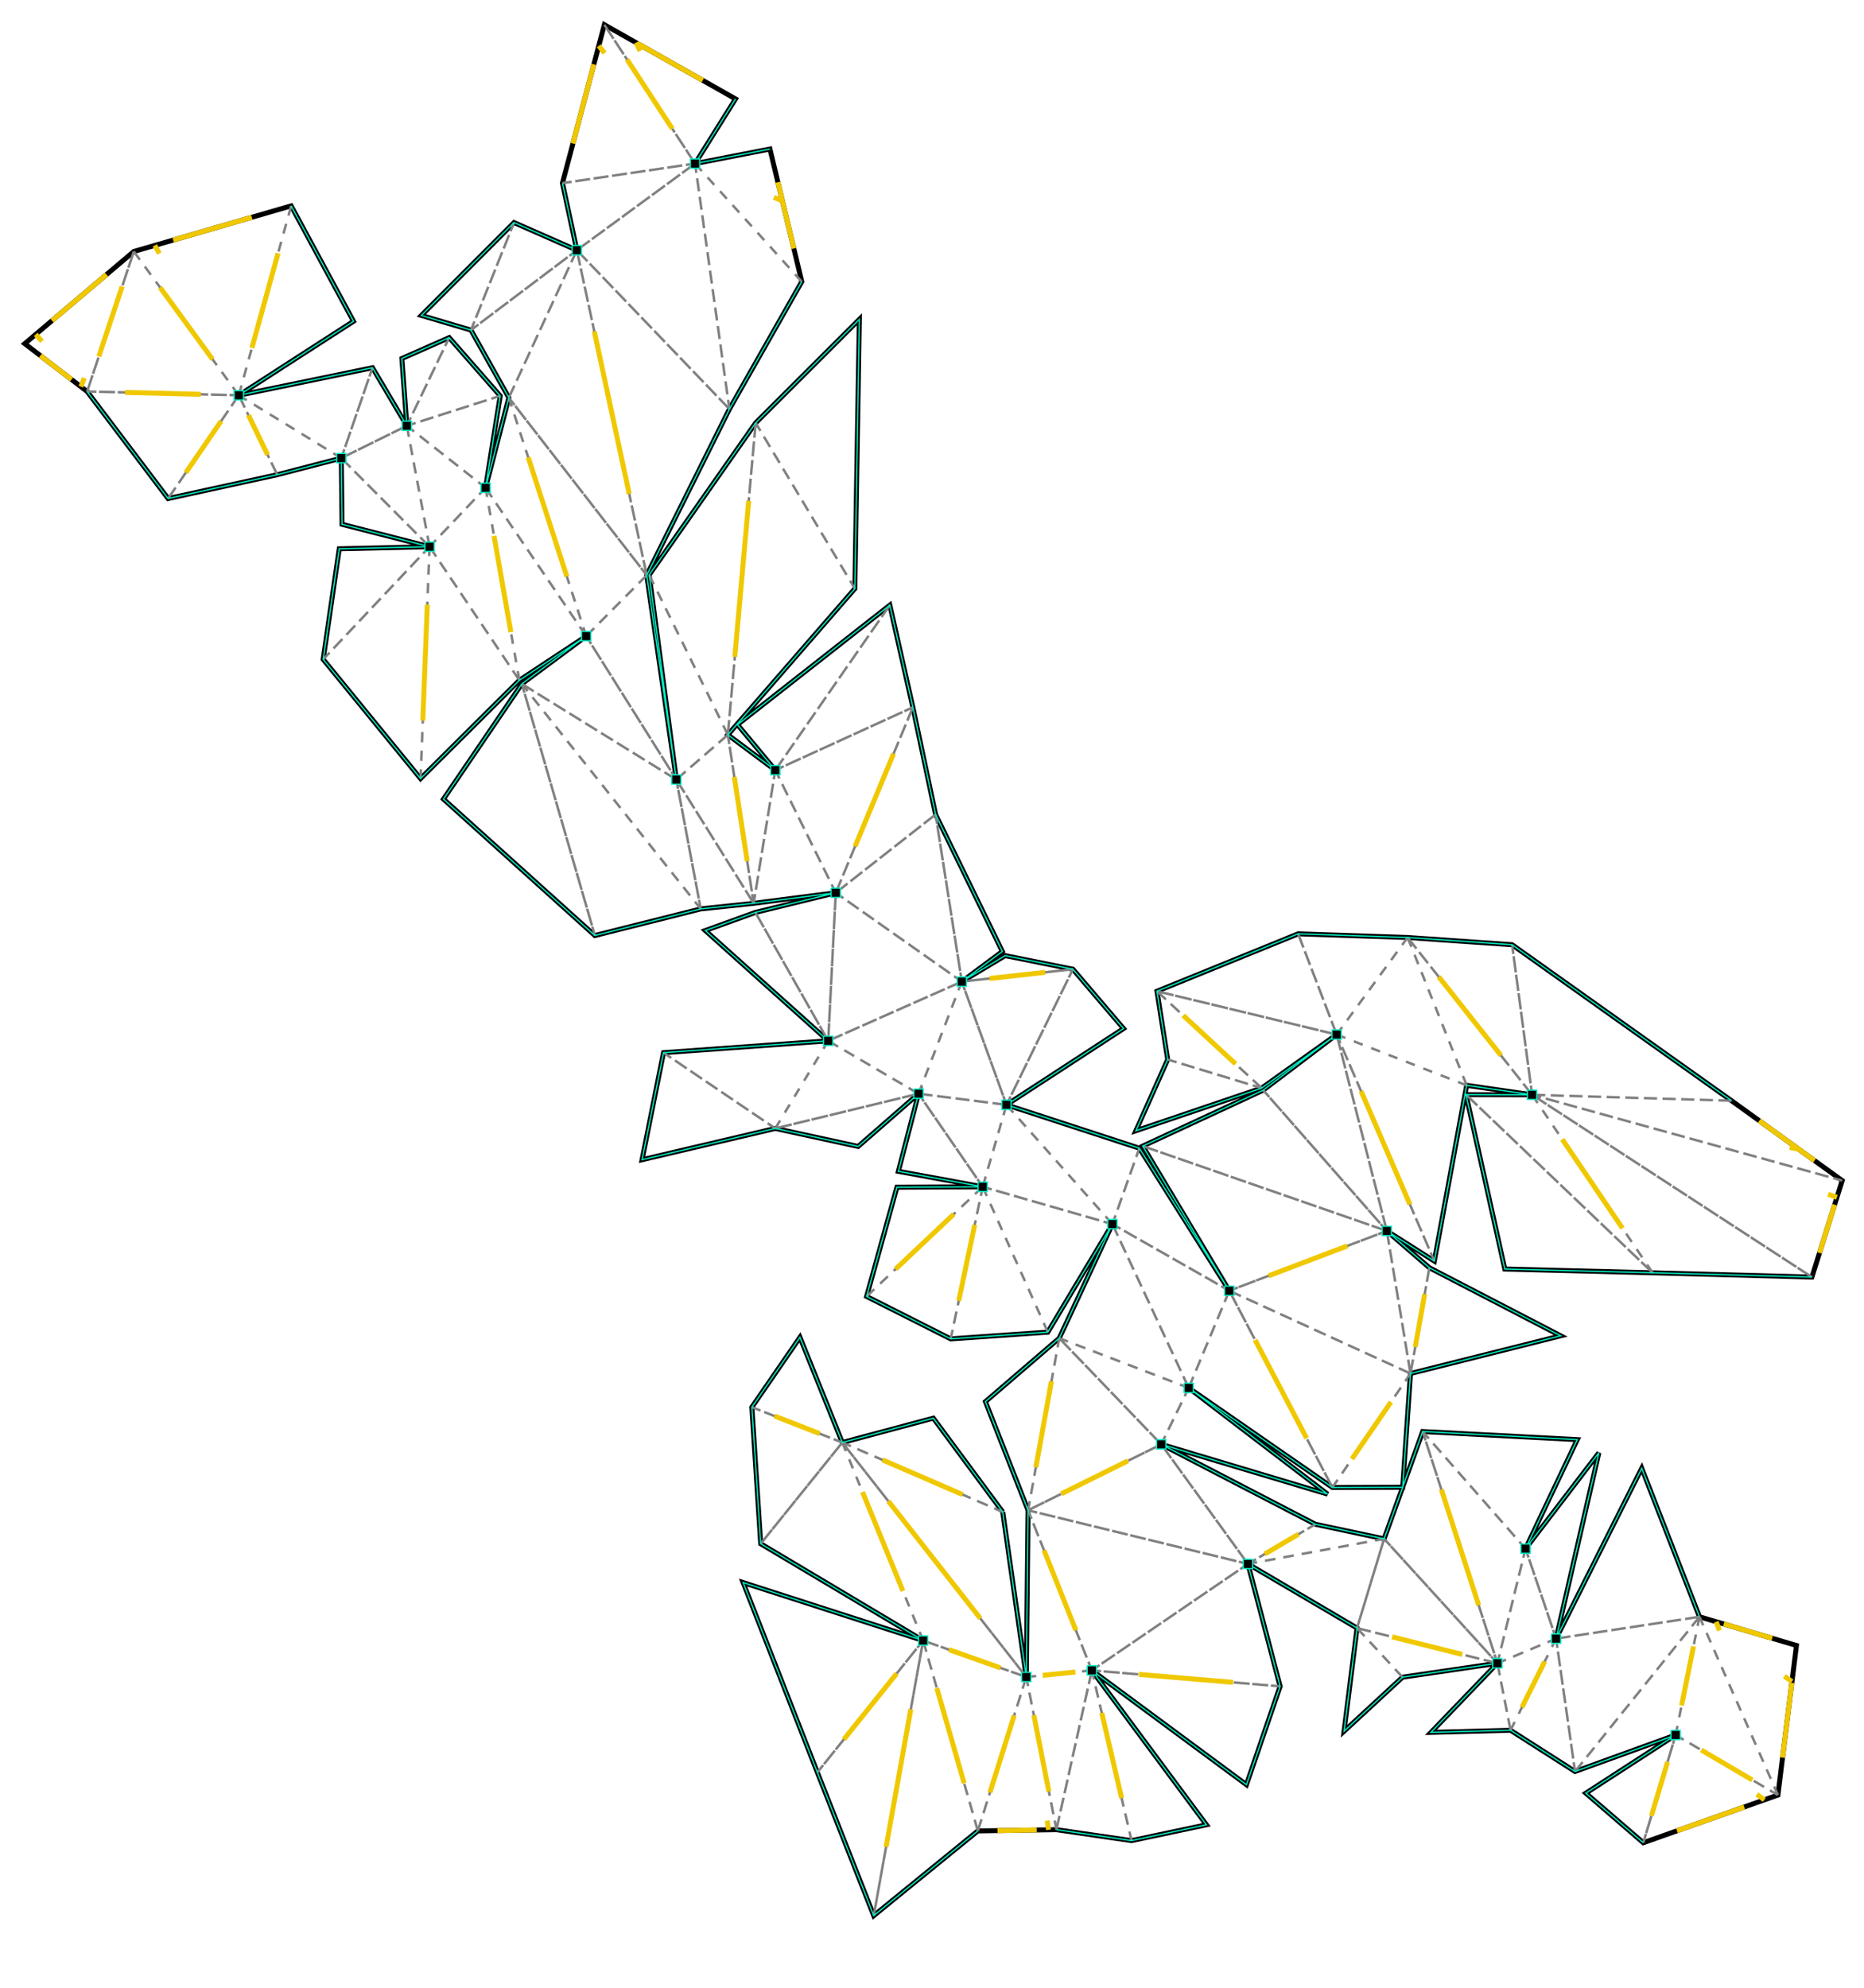 <?xml version="1.0"?>
<svg width="603" height="643" version="1.1" xmlns="http://www.w3.org/2000/svg" xmlns:xlink="http://www.w3.org/1999/xlink">
  <defs>
  <style type="text/css">
    <![CDATA[
      .b {stroke:rgb(0,0,0);stroke-width:1.607;fill:none}
      .c {stroke:rgb(128,128,128);stroke-width:0.804;stroke-dasharray:3.015, 3.015;}
      .h {stroke:rgb(240,200,0);stroke-width:1.607;}
      .m {stroke:rgb(255,0,0);stroke-width:0.804;}
      .n {stroke:rgb(128,128,128);stroke-width:0.804}
      .t {stroke:rgb(0,128,0);stroke-width:0.804;}
      .tab {stroke:rgb(0,0,255);stroke-width:0.402;fill:none}
      .v {stroke:rgb(0,0,255);stroke-width:0.804;}
      .z {stroke:rgb(0,240,200);stroke-width:0.402;}
    ]]>
  </style>
  </defs>
  <path fill="none" class="b" d=" M 324.386 489.061 L 332.002 542.447 L 332.581 488.523 L 318.784 453.378 L 342.663 432.852 L 359.868 395.952 L 338.967 430.893 L 307.553 433.074 L 280.345 419.353 L 290.163 384.012 L 317.908 383.885 L 290.619 378.879 L 297.143 353.774 L 277.603 370.833 L 250.801 365.002 L 207.712 375.123 L 214.64 340.503 L 267.92 336.669 L 228.164 300.992 L 244.355 295.129 L 270.367 288.779 L 243.809 292.185 L 226.684 293.997 L 192.443 302.608 L 143.461 258.478 L 168.817 221.207 L 189.637 205.766 L 168.006 220.049 L 136.046 251.838 L 104.549 213.274 L 109.748 177.512 L 138.965 176.841 L 110.653 169.594 L 110.412 148.186 L 89.686 153.555 L 54.378 161.256 L 28.184 126.63 L 8 111.161 L 43.293 81.344 L 94.187 66.587 L 114.355 103.923 L 77.25 127.855 L 120.495 118.945 L 131.604 137.718 L 130.007 115.963 L 145.309 109.202 L 161.82 128.057 L 157.08 157.778 L 164.607 128.638 L 152.355 106.774 L 136.313 102.028 L 166.292 71.994 L 186.607 80.929 L 181.954 59.229 L 195.505 8 L 237.944 31.994 L 224.849 52.91 L 249.073 48.204 L 259.372 91.11 L 235.964 132.324 L 209.212 186.057 L 218.79 252.149 L 210.007 185.947 L 244.455 136.791 L 277.996 103.302 L 276.542 190.398 L 235.458 237.679 L 250.81 249.117 L 238.576 234.391 L 287.861 195.735 L 295.312 228.787 L 302.657 263.452 L 324.261 307.759 L 311.139 317.51 L 325.164 309.109 L 347.089 313.501 L 363.464 332.694 L 325.592 357.371 L 368.566 371.393 L 397.673 417.502 L 369.676 370.71 L 408.652 352.621 L 432.409 334.639 L 408.159 351.952 L 367.466 365.749 L 377.749 342.712 L 374.285 320.62 L 419.948 302.056 L 455.363 303.242 L 489.164 305.581 L 560.166 356.044 L 595.945 381.868 L 586.155 413.084 L 534.626 411.694 L 486.803 410.485 L 474.251 354.069 L 495.627 354.122 L 474.47 351.068 L 464.001 407.908 L 448.632 398.155 L 462.4 410.061 L 504.871 432.08 L 456.292 444.273 L 453.765 481.065 L 431.029 481.135 L 384.542 448.934 L 429.463 483.287 L 375.653 467.185 L 425.517 493.036 L 447.759 497.752 L 460.234 463.047 L 510.251 465.663 L 493.502 500.928 L 517.23 469.925 L 503.395 530.03 L 531.098 474.924 L 549.778 522.968 L 581.15 532.24 L 575.156 580.622 L 531.606 596.054 L 513.013 580.024 L 542.069 561.2 L 509.523 573.004 L 488.654 559.669 L 462.911 560.359 L 484.411 538 L 453.72 542.504 L 434.806 559.98 L 438.998 526.617 L 403.702 505.871 L 414.115 545.467 L 403.217 577.279 L 353.209 540.304 L 390.277 590.241 L 366.049 595.366 L 341.756 591.83 L 316.329 592.226 L 282.656 619.633 L 264.412 573.304 L 240.406 511.899 L 298.633 530.649 L 246.083 499.337 L 243.229 455.168 L 258.779 432.572 L 272.487 466.594 L 301.924 458.716 L 324.386 489.061" />
  <path class="c" d=" M 453.72 542.504 L 438.998 526.617 M 438.998 526.617 L 453.72 542.504 M 438.998 526.617 L 447.759 497.752 M 447.759 497.752 L 438.998 526.617 M 438.998 526.617 L 484.411 538 M 484.411 538 L 503.395 530.03 M 503.395 530.03 L 493.502 500.928 M 493.502 500.928 L 460.234 463.047 M 460.234 463.047 L 493.502 500.928 M 493.502 500.928 L 503.395 530.03 M 503.395 530.03 L 509.523 573.004 M 509.523 573.004 L 503.395 530.03 M 503.395 530.03 L 484.411 538 M 484.411 538 L 460.234 463.047 M 460.234 463.047 L 484.411 538 M 484.411 538 L 447.759 497.752 M 447.759 497.752 L 484.411 538 M 484.411 538 L 488.654 559.669 M 488.654 559.669 L 484.411 538 M 484.411 538 L 438.998 526.617 M 447.759 497.752 L 403.702 505.871 M 403.702 505.871 L 332.581 488.523 M 332.581 488.523 L 403.702 505.871 M 403.702 505.871 L 375.653 467.185 M 375.653 467.185 L 403.702 505.871 M 403.702 505.871 L 425.517 493.036 M 425.517 493.036 L 403.702 505.871 M 403.702 505.871 L 353.209 540.304 M 353.209 540.304 L 332.581 488.523 M 332.581 488.523 L 353.209 540.304 M 353.209 540.304 L 403.702 505.871 M 403.702 505.871 L 447.759 497.752 M 431.029 481.135 L 456.292 444.273 M 456.292 444.273 L 397.673 417.502 M 397.673 417.502 L 384.542 448.934 M 384.542 448.934 L 397.673 417.502 M 397.673 417.502 L 456.292 444.273 M 456.292 444.273 L 448.632 398.155 M 448.632 398.155 L 456.292 444.273 M 456.292 444.273 L 431.029 481.135 M 431.029 481.135 L 397.673 417.502 M 397.673 417.502 L 359.868 395.952 M 359.868 395.952 L 397.673 417.502 M 397.673 417.502 L 431.029 481.135 M 456.292 444.273 L 462.4 410.061 M 462.4 410.061 L 456.292 444.273 M 464.001 407.908 L 432.409 334.639 M 432.409 334.639 L 474.47 351.068 M 474.47 351.068 L 432.409 334.639 M 432.409 334.639 L 374.285 320.62 M 374.285 320.62 L 432.409 334.639 M 432.409 334.639 L 464.001 407.908 M 448.632 398.155 L 397.673 417.502 M 397.673 417.502 L 448.632 398.155 M 448.632 398.155 L 432.409 334.639 M 432.409 334.639 L 455.363 303.242 M 455.363 303.242 L 495.627 354.122 M 495.627 354.122 L 455.363 303.242 M 455.363 303.242 L 432.409 334.639 M 432.409 334.639 L 419.948 302.056 M 419.948 302.056 L 432.409 334.639 M 432.409 334.639 L 448.632 398.155 M 448.632 398.155 L 369.676 370.71 M 369.676 370.71 L 448.632 398.155 M 448.632 398.155 L 408.652 352.621 M 408.652 352.621 L 448.632 398.155 M 474.251 354.069 L 534.626 411.694 M 534.626 411.694 L 474.251 354.069 M 474.47 351.068 L 455.363 303.242 M 455.363 303.242 L 474.47 351.068 M 495.627 354.122 L 586.155 413.084 M 586.155 413.084 L 495.627 354.122 M 495.627 354.122 L 489.164 305.581 M 489.164 305.581 L 495.627 354.122 M 495.627 354.122 L 534.626 411.694 M 534.626 411.694 L 495.627 354.122 M 495.627 354.122 L 560.166 356.044 M 560.166 356.044 L 495.627 354.122 M 495.627 354.122 L 595.945 381.868 M 595.945 381.868 L 495.627 354.122 M 408.159 351.952 L 377.749 342.712 M 377.749 342.712 L 408.159 351.952 M 408.159 351.952 L 374.285 320.62 M 374.285 320.62 L 408.159 351.952 M 368.566 371.393 L 359.868 395.952 M 359.868 395.952 L 317.908 383.885 M 317.908 383.885 L 338.967 430.893 M 338.967 430.893 L 317.908 383.885 M 317.908 383.885 L 297.143 353.774 M 297.143 353.774 L 317.908 383.885 M 317.908 383.885 L 280.345 419.353 M 280.345 419.353 L 317.908 383.885 M 317.908 383.885 L 359.868 395.952 M 359.868 395.952 L 384.542 448.934 M 384.542 448.934 L 375.653 467.185 M 375.653 467.185 L 384.542 448.934 M 384.542 448.934 L 359.868 395.952 M 359.868 395.952 L 368.566 371.393 M 359.868 395.952 L 325.592 357.371 M 325.592 357.371 L 359.868 395.952 M 342.663 432.852 L 375.653 467.185 M 375.653 467.185 L 342.663 432.852 M 342.663 432.852 L 332.581 488.523 M 332.581 488.523 L 375.653 467.185 M 375.653 467.185 L 332.581 488.523 M 332.581 488.523 L 342.663 432.852 M 342.663 432.852 L 384.542 448.934 M 384.542 448.934 L 342.663 432.852 M 307.553 433.074 L 317.908 383.885 M 317.908 383.885 L 307.553 433.074 M 272.487 466.594 L 246.083 499.337 M 246.083 499.337 L 272.487 466.594 M 272.487 466.594 L 243.229 455.168 M 243.229 455.168 L 272.487 466.594 M 272.487 466.594 L 324.386 489.061 M 324.386 489.061 L 272.487 466.594 M 272.487 466.594 L 298.633 530.649 M 298.633 530.649 L 264.412 573.304 M 264.412 573.304 L 298.633 530.649 M 298.633 530.649 L 282.656 619.633 M 282.656 619.633 L 298.633 530.649 M 298.633 530.649 L 272.487 466.594 M 272.487 466.594 L 332.002 542.447 M 332.002 542.447 L 341.756 591.83 M 341.756 591.83 L 332.002 542.447 M 332.002 542.447 L 316.329 592.226 M 316.329 592.226 L 332.002 542.447 M 332.002 542.447 L 353.209 540.304 M 353.209 540.304 L 341.756 591.83 M 341.756 591.83 L 353.209 540.304 M 353.209 540.304 L 366.049 595.366 M 366.049 595.366 L 353.209 540.304 M 353.209 540.304 L 332.002 542.447 M 332.002 542.447 L 298.633 530.649 M 298.633 530.649 L 316.329 592.226 M 316.329 592.226 L 298.633 530.649 M 298.633 530.649 L 332.002 542.447 M 332.002 542.447 L 272.487 466.594 M 317.908 383.885 L 325.592 357.371 M 325.592 357.371 L 297.143 353.774 M 297.143 353.774 L 267.92 336.669 M 267.92 336.669 L 244.355 295.129 M 244.355 295.129 L 267.92 336.669 M 267.92 336.669 L 270.367 288.779 M 270.367 288.779 L 250.81 249.117 M 250.81 249.117 L 270.367 288.779 M 270.367 288.779 L 267.92 336.669 M 267.92 336.669 L 297.143 353.774 M 297.143 353.774 L 325.592 357.371 M 325.592 357.371 L 317.908 383.885 M 325.592 357.371 L 311.139 317.51 M 311.139 317.51 L 347.089 313.501 M 347.089 313.501 L 311.139 317.51 M 311.139 317.51 L 302.657 263.452 M 302.657 263.452 L 311.139 317.51 M 311.139 317.51 L 267.92 336.669 M 267.92 336.669 L 311.139 317.51 M 311.139 317.51 L 270.367 288.779 M 270.367 288.779 L 295.312 228.787 M 295.312 228.787 L 250.81 249.117 M 250.81 249.117 L 295.312 228.787 M 295.312 228.787 L 270.367 288.779 M 270.367 288.779 L 311.139 317.51 M 311.139 317.51 L 325.592 357.371 M 325.592 357.371 L 347.089 313.501 M 347.089 313.501 L 325.592 357.371 M 297.143 353.774 L 311.139 317.51 M 311.139 317.51 L 297.143 353.774 M 297.143 353.774 L 250.801 365.002 M 250.801 365.002 L 214.64 340.503 M 214.64 340.503 L 250.801 365.002 M 250.801 365.002 L 267.92 336.669 M 267.92 336.669 L 250.801 365.002 M 250.801 365.002 L 297.143 353.774 M 270.367 288.779 L 302.657 263.452 M 302.657 263.452 L 270.367 288.779 M 243.809 292.185 L 235.458 237.679 M 235.458 237.679 L 243.809 292.185 M 243.809 292.185 L 250.81 249.117 M 250.81 249.117 L 287.861 195.735 M 287.861 195.735 L 250.81 249.117 M 250.81 249.117 L 243.809 292.185 M 243.809 292.185 L 218.79 252.149 M 218.79 252.149 L 168.817 221.207 M 168.817 221.207 L 218.79 252.149 M 218.79 252.149 L 189.637 205.766 M 189.637 205.766 L 164.607 128.638 M 164.607 128.638 L 186.607 80.929 M 186.607 80.929 L 235.964 132.324 M 235.964 132.324 L 186.607 80.929 M 186.607 80.929 L 164.607 128.638 M 164.607 128.638 L 189.637 205.766 M 189.637 205.766 L 218.79 252.149 M 218.79 252.149 L 235.458 237.679 M 235.458 237.679 L 218.79 252.149 M 218.79 252.149 L 226.684 293.997 M 226.684 293.997 L 218.79 252.149 M 218.79 252.149 L 243.809 292.185 M 226.684 293.997 L 168.817 221.207 M 168.817 221.207 L 192.443 302.608 M 192.443 302.608 L 168.817 221.207 M 168.817 221.207 L 226.684 293.997 M 235.458 237.679 L 244.455 136.791 M 244.455 136.791 L 276.542 190.398 M 276.542 190.398 L 244.455 136.791 M 244.455 136.791 L 235.458 237.679 M 235.458 237.679 L 210.007 185.947 M 210.007 185.947 L 235.458 237.679 M 189.637 205.766 L 209.212 186.057 M 209.212 186.057 L 186.607 80.929 M 186.607 80.929 L 224.849 52.91 M 224.849 52.91 L 259.372 91.11 M 259.372 91.11 L 224.849 52.91 M 224.849 52.91 L 181.954 59.229 M 181.954 59.229 L 224.849 52.91 M 224.849 52.91 L 186.607 80.929 M 186.607 80.929 L 152.355 106.774 M 152.355 106.774 L 186.607 80.929 M 186.607 80.929 L 209.212 186.057 M 209.212 186.057 L 189.637 205.766 M 189.637 205.766 L 157.08 157.778 M 157.08 157.778 L 168.006 220.049 M 168.006 220.049 L 157.08 157.778 M 157.08 157.778 L 138.965 176.841 M 138.965 176.841 L 136.046 251.838 M 136.046 251.838 L 138.965 176.841 M 138.965 176.841 L 131.604 137.718 M 131.604 137.718 L 138.965 176.841 M 138.965 176.841 L 157.08 157.778 M 157.08 157.778 L 131.604 137.718 M 131.604 137.718 L 161.82 128.057 M 161.82 128.057 L 131.604 137.718 M 131.604 137.718 L 157.08 157.778 M 157.08 157.778 L 189.637 205.766 M 168.006 220.049 L 138.965 176.841 M 138.965 176.841 L 104.549 213.274 M 104.549 213.274 L 138.965 176.841 M 138.965 176.841 L 168.006 220.049 M 138.965 176.841 L 110.412 148.186 M 110.412 148.186 L 77.25 127.855 M 77.25 127.855 L 94.187 66.587 M 94.187 66.587 L 77.25 127.855 M 77.25 127.855 L 110.412 148.186 M 110.412 148.186 L 138.965 176.841 M 131.604 137.718 L 145.309 109.202 M 145.309 109.202 L 131.604 137.718 M 131.604 137.718 L 110.412 148.186 M 110.412 148.186 L 120.495 118.945 M 120.495 118.945 L 110.412 148.186 M 110.412 148.186 L 131.604 137.718 M 164.607 128.638 L 209.212 186.057 M 209.212 186.057 L 164.607 128.638 M 152.355 106.774 L 166.292 71.994 M 166.292 71.994 L 152.355 106.774 M 77.25 127.855 L 54.378 161.256 M 54.378 161.256 L 77.25 127.855 M 77.25 127.855 L 89.686 153.555 M 89.686 153.555 L 77.25 127.855 M 77.25 127.855 L 43.293 81.344 M 43.293 81.344 L 28.184 126.63 M 28.184 126.63 L 43.293 81.344 M 43.293 81.344 L 77.25 127.855 M 77.25 127.855 L 28.184 126.63 M 28.184 126.63 L 77.25 127.855 M 235.964 132.324 L 224.849 52.91 M 224.849 52.91 L 195.505 8 M 195.505 8 L 224.849 52.91 M 224.849 52.91 L 235.964 132.324 M 353.209 540.304 L 414.115 545.467 M 414.115 545.467 L 353.209 540.304 M 484.411 538 L 493.502 500.928 M 493.502 500.928 L 484.411 538 M 503.395 530.03 L 488.654 559.669 M 488.654 559.669 L 503.395 530.03 M 503.395 530.03 L 549.778 522.968 M 549.778 522.968 L 542.069 561.2 M 542.069 561.2 L 549.778 522.968 M 549.778 522.968 L 575.156 580.622 M 575.156 580.622 L 549.778 522.968 M 549.778 522.968 L 509.523 573.004 M 509.523 573.004 L 549.778 522.968 M 549.778 522.968 L 503.395 530.03 M 542.069 561.2 L 531.606 596.054 M 531.606 596.054 L 542.069 561.2 M 542.069 561.2 L 575.156 580.622 M 575.156 580.622 L 542.069 561.2" />
  <path class="h" d=" M 81.484 112.538 L 89.953 81.904 M 89.953 81.904 L 81.484 112.538 M 68.761 116.227 L 51.782 92.972 M 51.782 92.972 L 68.761 116.227 M 64.983 127.549 L 40.45 126.936 M 40.45 126.936 L 64.983 127.549 M 71.532 136.205 L 60.096 152.905 M 60.096 152.905 L 71.532 136.205 M 80.359 134.28 L 86.577 147.13 M 86.577 147.13 L 80.359 134.28 M 31.961 115.309 L 39.516 92.666 M 39.516 92.666 L 31.961 115.309 M 138.235 195.59 L 136.775 233.089 M 136.775 233.089 L 138.235 195.59 M 165.274 204.481 L 159.811 173.346 M 159.811 173.346 L 165.274 204.481 M 183.379 186.484 L 170.864 147.92 M 170.864 147.92 L 183.379 186.484 M 203.561 159.775 L 192.258 107.211 M 192.258 107.211 L 203.561 159.775 M 242.206 162.013 L 237.707 212.457 M 237.707 212.457 L 242.206 162.013 M 237.546 251.305 L 241.721 278.558 M 241.721 278.558 L 237.546 251.305 M 276.603 273.781 L 289.076 243.785 M 289.076 243.785 L 276.603 273.781 M 320.126 316.508 L 338.101 314.503 M 338.101 314.503 L 320.126 316.508 M 382.754 328.453 L 399.691 344.119 M 399.691 344.119 L 382.754 328.453 M 440.307 352.956 L 456.103 389.591 M 456.103 389.591 L 440.307 352.956 M 465.429 315.962 L 485.561 341.402 M 485.561 341.402 L 465.429 315.962 M 505.377 368.515 L 524.877 397.301 M 524.877 397.301 L 505.377 368.515 M 460.873 418.614 L 457.819 435.72 M 457.819 435.72 L 460.873 418.614 M 435.892 402.992 L 410.412 412.665 M 410.412 412.665 L 435.892 402.992 M 406.012 433.41 L 422.69 465.227 M 422.69 465.227 L 406.012 433.41 M 449.976 453.489 L 437.345 471.92 M 437.345 471.92 L 449.976 453.489 M 466.278 481.786 L 478.367 519.262 M 478.367 519.262 L 466.278 481.786 M 420.063 496.245 L 409.155 502.663 M 409.155 502.663 L 420.063 496.245 M 450.352 529.463 L 473.058 535.155 M 473.058 535.155 L 450.352 529.463 M 492.339 552.259 L 499.709 537.44 M 499.709 537.44 L 492.339 552.259 M 539.453 569.913 L 534.222 587.34 M 534.222 587.34 L 539.453 569.913 M 550.341 566.055 L 566.884 575.766 M 566.884 575.766 L 550.341 566.055 M 543.996 551.642 L 547.851 532.526 M 547.851 532.526 L 543.996 551.642 M 398.888 544.176 L 368.435 541.595 M 368.435 541.595 L 398.888 544.176 M 356.419 554.07 L 362.839 581.601 M 362.839 581.601 L 356.419 554.07 M 347.907 540.84 L 337.304 541.911 M 337.304 541.911 L 347.907 540.84 M 348.052 527.359 L 337.738 501.469 M 337.738 501.469 L 348.052 527.359 M 323.66 539.498 L 306.975 533.599 M 306.975 533.599 L 323.66 539.498 M 328.084 554.892 L 320.248 579.781 M 320.248 579.781 L 328.084 554.892 M 334.441 554.793 L 339.317 579.484 M 339.317 579.484 L 334.441 554.793 M 311.905 576.832 L 303.057 546.043 M 303.057 546.043 L 311.905 576.832 M 294.639 552.895 L 286.65 597.387 M 286.65 597.387 L 294.639 552.895 M 290.078 541.313 L 272.968 562.64 M 272.968 562.64 L 290.078 541.313 M 292.096 514.635 L 279.024 482.608 M 279.024 482.608 L 292.096 514.635 M 317.123 523.484 L 287.366 485.557 M 287.366 485.557 L 317.123 523.484 M 311.411 483.444 L 285.462 472.211 M 285.462 472.211 L 311.411 483.444 M 335.101 474.606 L 340.142 446.77 M 340.142 446.77 L 335.101 474.606 M 343.349 483.189 L 364.885 472.519 M 364.885 472.519 L 343.349 483.189 M 310.142 420.777 L 315.32 396.182 M 315.32 396.182 L 310.142 420.777 M 289.736 410.486 L 308.517 392.752 M 308.517 392.752 L 289.736 410.486 M 265.173 463.737 L 250.544 458.025 M 250.544 458.025 L 265.173 463.737 M 217.513 41.682 L 202.841 19.227 M 202.841 19.227 L 217.513 41.682" />
  <path class="z" fill="none" d=" M 324.386 489.061 L 332.002 542.447 L 332.581 488.523 L 318.784 453.378 L 342.663 432.852 L 359.868 395.952 L 338.967 430.893 L 307.553 433.074 L 280.345 419.353 L 290.163 384.012 L 317.908 383.885 L 290.619 378.879 L 297.143 353.774 L 277.603 370.833 L 250.801 365.002 L 207.712 375.123 L 214.64 340.503 L 267.92 336.669 L 228.164 300.992 L 244.355 295.129 L 270.367 288.779 L 243.809 292.185 L 226.684 293.997 L 192.443 302.608 L 143.461 258.478 L 168.817 221.207 L 189.637 205.766 L 168.006 220.049 L 136.046 251.838 L 104.549 213.274 L 109.748 177.512 L 138.965 176.841 L 110.653 169.594 L 110.412 148.186 L 89.686 153.555 L 54.378 161.256 L 28.184 126.63 M 94.187 66.587 L 114.355 103.923 L 77.25 127.855 L 120.495 118.945 L 131.604 137.718 L 130.007 115.963 L 145.309 109.202 L 161.82 128.057 L 157.08 157.778 L 164.607 128.638 L 152.355 106.774 L 136.313 102.028 L 166.292 71.994 L 186.607 80.929 L 181.954 59.229 M 237.944 31.994 L 224.849 52.91 L 249.073 48.204 M 259.372 91.11 L 235.964 132.324 L 209.212 186.057 L 218.79 252.149 L 210.007 185.947 L 244.455 136.791 L 277.996 103.302 L 276.542 190.398 L 235.458 237.679 L 250.81 249.117 L 238.576 234.391 L 287.861 195.735 L 295.312 228.787 L 302.657 263.452 L 324.261 307.759 L 311.139 317.51 L 325.164 309.109 L 347.089 313.501 L 363.464 332.694 L 325.592 357.371 L 368.566 371.393 L 397.673 417.502 L 369.676 370.71 L 408.652 352.621 L 432.409 334.639 L 408.159 351.952 L 367.466 365.749 L 377.749 342.712 L 374.285 320.62 L 419.948 302.056 L 455.363 303.242 L 489.164 305.581 L 560.166 356.044 M 586.155 413.084 L 534.626 411.694 L 486.803 410.485 L 474.251 354.069 L 495.627 354.122 L 474.47 351.068 L 464.001 407.908 L 448.632 398.155 L 462.4 410.061 L 504.871 432.08 L 456.292 444.273 L 453.765 481.065 L 431.029 481.135 L 384.542 448.934 L 429.463 483.287 L 375.653 467.185 L 425.517 493.036 L 447.759 497.752 L 460.234 463.047 L 510.251 465.663 L 493.502 500.928 L 517.23 469.925 L 503.395 530.03 L 531.098 474.924 L 549.778 522.968 M 531.606 596.054 L 513.013 580.024 L 542.069 561.2 L 509.523 573.004 L 488.654 559.669 L 462.911 560.359 L 484.411 538 L 453.72 542.504 L 434.806 559.98 L 438.998 526.617 L 403.702 505.871 L 414.115 545.467 L 403.217 577.279 L 353.209 540.304 L 390.277 590.241 L 366.049 595.366 L 341.756 591.83 M 316.329 592.226 L 282.656 619.633 L 264.412 573.304 L 240.406 511.899 L 298.633 530.649 L 246.083 499.337 L 243.229 455.168 L 258.779 432.572 L 272.487 466.594 L 301.924 458.716 L 324.386 489.061" />
  <path class="z" d=" M 330.495 540.939 L 333.51 540.939 L 333.51 543.954 L 330.495 543.954 L 330.495 540.939 M 358.36 394.445 L 361.375 394.445 L 361.375 397.46 L 358.36 397.46 L 358.36 394.445 M 316.401 382.378 L 319.416 382.378 L 319.416 385.393 L 316.401 385.393 L 316.401 382.378 M 295.635 352.266 L 298.65 352.266 L 298.65 355.281 L 295.635 355.281 L 295.635 352.266 M 266.412 335.161 L 269.427 335.161 L 269.427 338.176 L 266.412 338.176 L 266.412 335.161 M 268.859 287.272 L 271.874 287.272 L 271.874 290.287 L 268.859 290.287 L 268.859 287.272 M 188.129 204.259 L 191.144 204.259 L 191.144 207.274 L 188.129 207.274 L 188.129 204.259 M 137.457 175.334 L 140.472 175.334 L 140.472 178.349 L 137.457 178.349 L 137.457 175.334 M 108.904 146.678 L 111.919 146.678 L 111.919 149.693 L 108.904 149.693 L 108.904 146.678 M 75.742 126.347 L 78.757 126.347 L 78.757 129.362 L 75.742 129.362 L 75.742 126.347 M 130.097 136.21 L 133.112 136.21 L 133.112 139.225 L 130.097 139.225 L 130.097 136.21 M 155.572 156.27 L 158.587 156.27 L 158.587 159.285 L 155.572 159.285 L 155.572 156.27 M 185.099 79.421 L 188.114 79.421 L 188.114 82.436 L 185.099 82.436 L 185.099 79.421 M 223.341 51.402 L 226.356 51.402 L 226.356 54.417 L 223.341 54.417 L 223.341 51.402 M 217.283 250.642 L 220.298 250.642 L 220.298 253.657 L 217.283 253.657 L 217.283 250.642 M 249.302 247.61 L 252.317 247.61 L 252.317 250.625 L 249.302 250.625 L 249.302 247.61 M 309.631 316.002 L 312.646 316.002 L 312.646 319.017 L 309.631 319.017 L 309.631 316.002 M 324.085 355.864 L 327.1 355.864 L 327.1 358.879 L 324.085 358.879 L 324.085 355.864 M 396.165 415.995 L 399.18 415.995 L 399.18 419.01 L 396.165 419.01 L 396.165 415.995 M 430.902 333.131 L 433.917 333.131 L 433.917 336.146 L 430.902 336.146 L 430.902 333.131 M 494.12 352.615 L 497.135 352.615 L 497.135 355.63 L 494.12 355.63 L 494.12 352.615 M 447.125 396.647 L 450.14 396.647 L 450.14 399.662 L 447.125 399.662 L 447.125 396.647 M 383.034 447.426 L 386.049 447.426 L 386.049 450.441 L 383.034 450.441 L 383.034 447.426 M 374.146 465.677 L 377.161 465.677 L 377.161 468.692 L 374.146 468.692 L 374.146 465.677 M 491.995 499.42 L 495.01 499.42 L 495.01 502.435 L 491.995 502.435 L 491.995 499.42 M 501.887 528.522 L 504.902 528.522 L 504.902 531.537 L 501.887 531.537 L 501.887 528.522 M 540.562 559.692 L 543.577 559.692 L 543.577 562.707 L 540.562 562.707 L 540.562 559.692 M 482.904 536.493 L 485.919 536.493 L 485.919 539.508 L 482.904 539.508 L 482.904 536.493 M 402.194 504.364 L 405.209 504.364 L 405.209 507.379 L 402.194 507.379 L 402.194 504.364 M 351.701 538.797 L 354.716 538.797 L 354.716 541.812 L 351.701 541.812 L 351.701 538.797 M 297.125 529.142 L 300.14 529.142 L 300.14 532.157 L 297.125 532.157 L 297.125 529.142" />
  <path class="h" d=" M 23.138 122.763 L 13.046 115.028 M 16.823 103.707 L 34.469 88.798 M 56.016 77.655 L 81.463 70.276 M 185.342 46.422 L 192.118 20.807 M 206.115 13.998 L 227.334 25.995 M 251.648 58.93 L 256.797 80.383 M 569.111 362.5 L 587 375.412 M 593.497 389.672 L 588.603 405.28 M 557.621 525.286 L 573.307 529.922 M 579.652 544.336 L 576.654 568.527 M 564.268 584.48 L 542.493 592.196 M 335.399 591.929 L 322.686 592.127" />
  <path class="h" d=" M 26.166 125.083 L 27.265 122.276 M 11.557 108.156 L 13.574 110.397 M 50.077 79.377 L 51.551 82.007 M 193.699 14.829 L 195.608 17.163 M 205.746 13.79 L 207.069 16.499 M 253.107 65.009 L 250.335 63.822 M 581.931 371.753 L 578.977 371.15 M 594.251 387.27 L 591.393 386.31 M 555.207 524.573 L 556.218 527.413 M 579.704 543.916 L 577.234 542.187 M 570.766 582.177 L 568.332 580.398 M 339.213 591.87 L 338.778 588.886" />
</svg>

